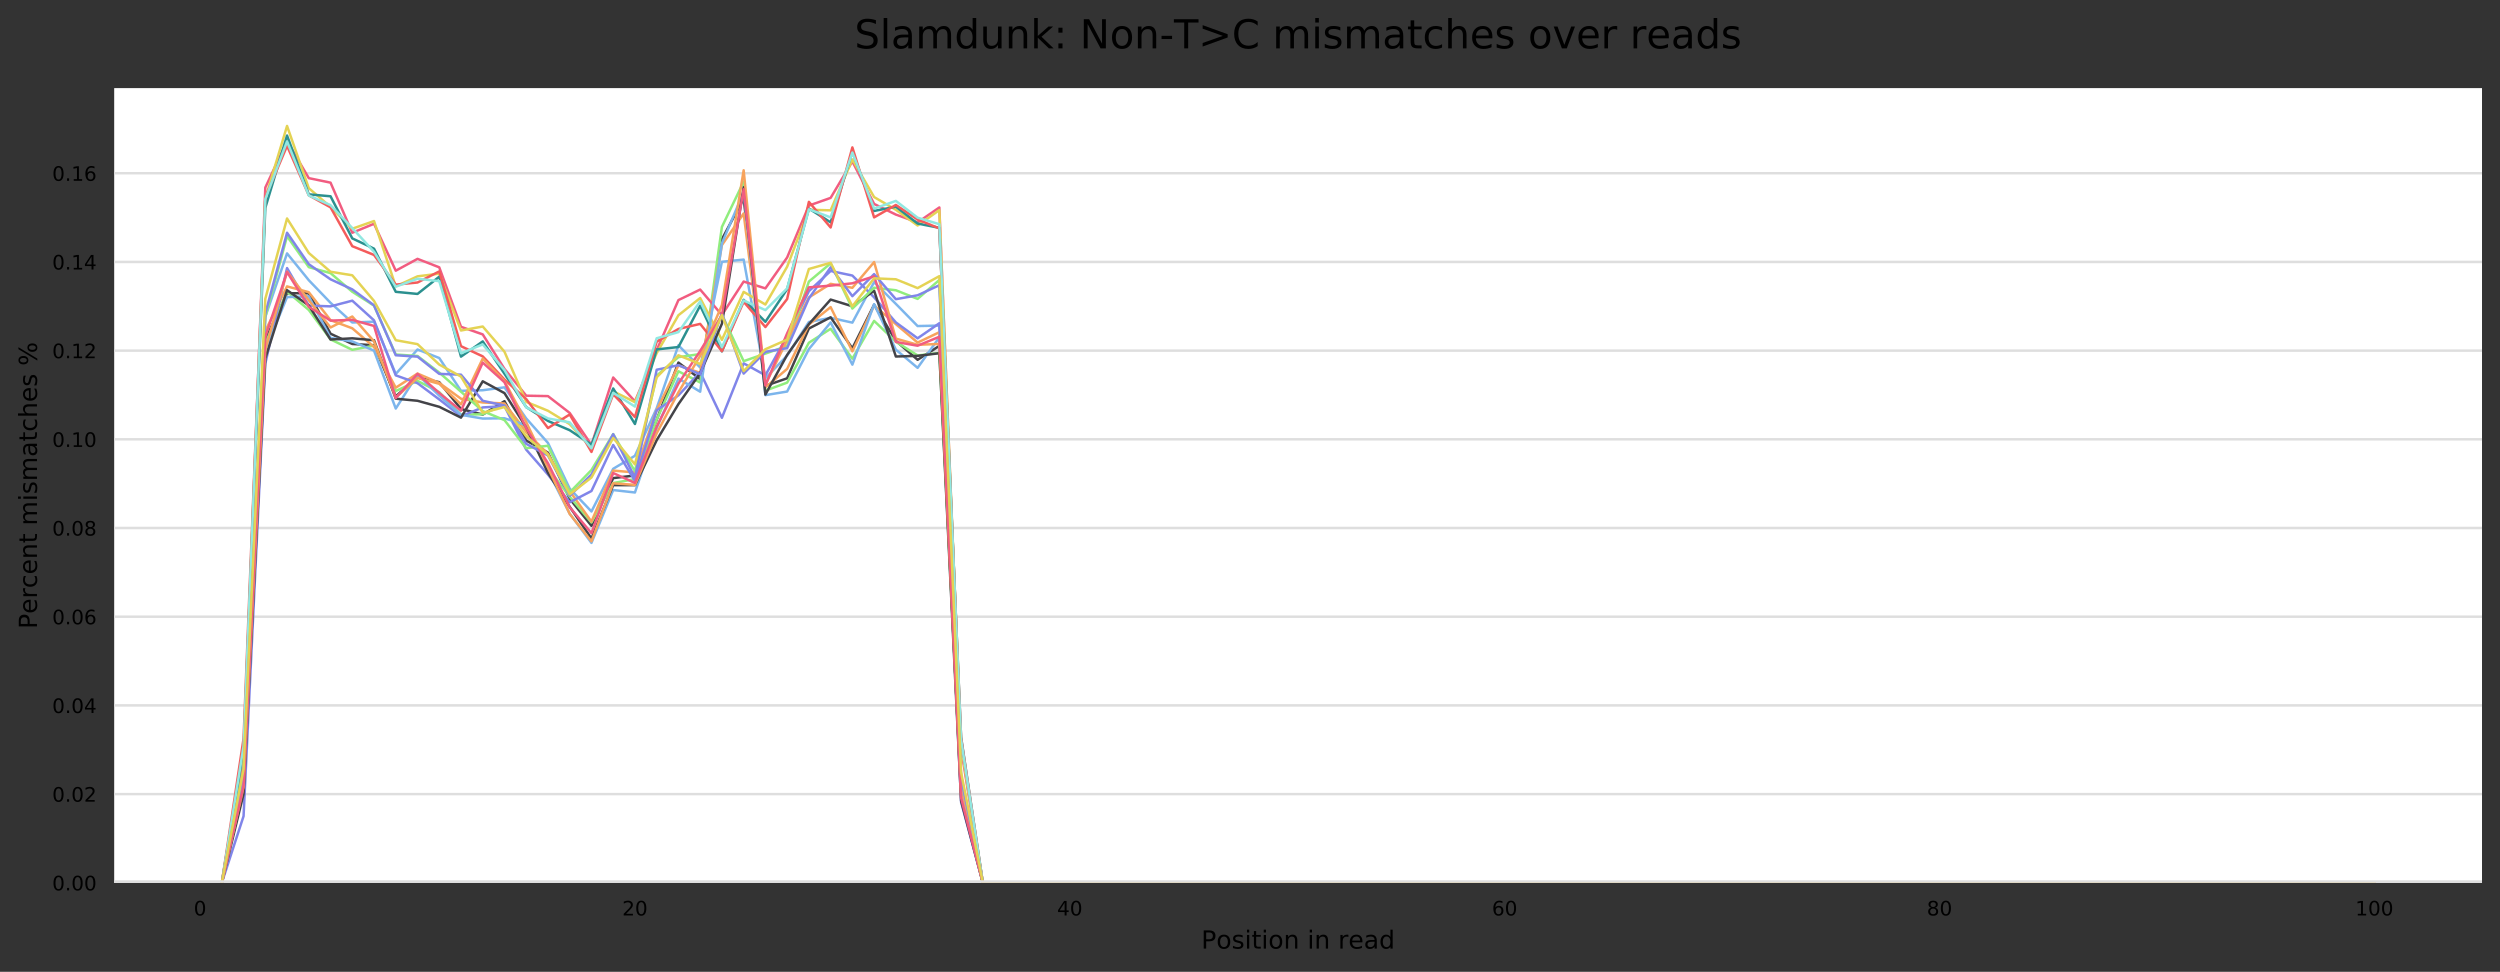 <?xml version="1.0" encoding="utf-8" standalone="no"?>
<!DOCTYPE svg PUBLIC "-//W3C//DTD SVG 1.1//EN"
  "http://www.w3.org/Graphics/SVG/1.1/DTD/svg11.dtd">
<!-- Created with matplotlib (https://matplotlib.org/) -->
<svg height="388.845pt" version="1.1" viewBox="0 0 1000.301 388.845" width="1000.301pt" xmlns="http://www.w3.org/2000/svg" xmlns:xlink="http://www.w3.org/1999/xlink">
 <rect x="0" y="0" width="1000.301" height="388.845" fill="#333333" stroke="none"/>
 <defs>
  <style type="text/css">
*{stroke-linecap:butt;stroke-linejoin:round;}
  </style>
 </defs>
 <g id="figure_1">
  <g id="axes_1">
   <g id="patch_1">
    <path d="M 45.691 353.224 
L 993.101 353.224 
L 993.101 35.256 
L 45.691 35.256 
z
" style="fill:#ffffff;"/>
   </g>
   <g id="matplotlib.axis_1">
    <g id="xtick_1">
     <g id="text_1">
      <!-- 0 -->
      <defs>
       <path d="M 31.781 66.406 
Q 24.172 66.406 20.328 58.906 
Q 16.5 51.422 16.5 36.375 
Q 16.5 21.391 20.328 13.891 
Q 24.172 6.391 31.781 6.391 
Q 39.453 6.391 43.281 13.891 
Q 47.125 21.391 47.125 36.375 
Q 47.125 51.422 43.281 58.906 
Q 39.453 66.406 31.781 66.406 
z
M 31.781 74.219 
Q 44.047 74.219 50.516 64.516 
Q 56.984 54.828 56.984 36.375 
Q 56.984 17.969 50.516 8.266 
Q 44.047 -1.422 31.781 -1.422 
Q 19.531 -1.422 13.062 8.266 
Q 6.594 17.969 6.594 36.375 
Q 6.594 54.828 13.062 64.516 
Q 19.531 74.219 31.781 74.219 
z
" id="DejaVuSans-48"/>
      </defs>
      <g transform="translate(77.51 366.303)scale(0.08 -0.08)">
       <use xlink:href="#DejaVuSans-48"/>
      </g>
     </g>
    </g>
    <g id="xtick_2">
     <g id="text_2">
      <!-- 20 -->
      <defs>
       <path d="M 19.188 8.297 
L 53.609 8.297 
L 53.609 0 
L 7.328 0 
L 7.328 8.297 
Q 12.938 14.109 22.625 23.891 
Q 32.328 33.688 34.812 36.531 
Q 39.547 41.844 41.422 45.531 
Q 43.312 49.219 43.312 52.781 
Q 43.312 58.594 39.234 62.25 
Q 35.156 65.922 28.609 65.922 
Q 23.969 65.922 18.812 64.312 
Q 13.672 62.703 7.812 59.422 
L 7.812 69.391 
Q 13.766 71.781 18.938 73 
Q 24.125 74.219 28.422 74.219 
Q 39.75 74.219 46.484 68.547 
Q 53.219 62.891 53.219 53.422 
Q 53.219 48.922 51.531 44.891 
Q 49.859 40.875 45.406 35.406 
Q 44.188 33.984 37.641 27.219 
Q 31.109 20.453 19.188 8.297 
z
" id="DejaVuSans-50"/>
      </defs>
      <g transform="translate(248.961 366.303)scale(0.08 -0.08)">
       <use xlink:href="#DejaVuSans-50"/>
       <use x="63.623" xlink:href="#DejaVuSans-48"/>
      </g>
     </g>
    </g>
    <g id="xtick_3">
     <g id="text_3">
      <!-- 40 -->
      <defs>
       <path d="M 37.797 64.312 
L 12.891 25.391 
L 37.797 25.391 
z
M 35.203 72.906 
L 47.609 72.906 
L 47.609 25.391 
L 58.016 25.391 
L 58.016 17.188 
L 47.609 17.188 
L 47.609 0 
L 37.797 0 
L 37.797 17.188 
L 4.891 17.188 
L 4.891 26.703 
z
" id="DejaVuSans-52"/>
      </defs>
      <g transform="translate(422.958 366.303)scale(0.08 -0.08)">
       <use xlink:href="#DejaVuSans-52"/>
       <use x="63.623" xlink:href="#DejaVuSans-48"/>
      </g>
     </g>
    </g>
    <g id="xtick_4">
     <g id="text_4">
      <!-- 60 -->
      <defs>
       <path d="M 33.016 40.375 
Q 26.375 40.375 22.484 35.828 
Q 18.609 31.297 18.609 23.391 
Q 18.609 15.531 22.484 10.953 
Q 26.375 6.391 33.016 6.391 
Q 39.656 6.391 43.531 10.953 
Q 47.406 15.531 47.406 23.391 
Q 47.406 31.297 43.531 35.828 
Q 39.656 40.375 33.016 40.375 
z
M 52.594 71.297 
L 52.594 62.312 
Q 48.875 64.062 45.094 64.984 
Q 41.312 65.922 37.594 65.922 
Q 27.828 65.922 22.672 59.328 
Q 17.531 52.734 16.797 39.406 
Q 19.672 43.656 24.016 45.922 
Q 28.375 48.188 33.594 48.188 
Q 44.578 48.188 50.953 41.516 
Q 57.328 34.859 57.328 23.391 
Q 57.328 12.156 50.688 5.359 
Q 44.047 -1.422 33.016 -1.422 
Q 20.359 -1.422 13.672 8.266 
Q 6.984 17.969 6.984 36.375 
Q 6.984 53.656 15.188 63.938 
Q 23.391 74.219 37.203 74.219 
Q 40.922 74.219 44.703 73.484 
Q 48.484 72.75 52.594 71.297 
z
" id="DejaVuSans-54"/>
      </defs>
      <g transform="translate(596.954 366.303)scale(0.08 -0.08)">
       <use xlink:href="#DejaVuSans-54"/>
       <use x="63.623" xlink:href="#DejaVuSans-48"/>
      </g>
     </g>
    </g>
    <g id="xtick_5">
     <g id="text_5">
      <!-- 80 -->
      <defs>
       <path d="M 31.781 34.625 
Q 24.75 34.625 20.719 30.859 
Q 16.703 27.094 16.703 20.516 
Q 16.703 13.922 20.719 10.156 
Q 24.75 6.391 31.781 6.391 
Q 38.812 6.391 42.859 10.172 
Q 46.922 13.969 46.922 20.516 
Q 46.922 27.094 42.891 30.859 
Q 38.875 34.625 31.781 34.625 
z
M 21.922 38.812 
Q 15.578 40.375 12.031 44.719 
Q 8.5 49.078 8.5 55.328 
Q 8.5 64.062 14.719 69.141 
Q 20.953 74.219 31.781 74.219 
Q 42.672 74.219 48.875 69.141 
Q 55.078 64.062 55.078 55.328 
Q 55.078 49.078 51.531 44.719 
Q 48 40.375 41.703 38.812 
Q 48.828 37.156 52.797 32.312 
Q 56.781 27.484 56.781 20.516 
Q 56.781 9.906 50.312 4.234 
Q 43.844 -1.422 31.781 -1.422 
Q 19.734 -1.422 13.25 4.234 
Q 6.781 9.906 6.781 20.516 
Q 6.781 27.484 10.781 32.312 
Q 14.797 37.156 21.922 38.812 
z
M 18.312 54.391 
Q 18.312 48.734 21.844 45.562 
Q 25.391 42.391 31.781 42.391 
Q 38.141 42.391 41.719 45.562 
Q 45.312 48.734 45.312 54.391 
Q 45.312 60.062 41.719 63.234 
Q 38.141 66.406 31.781 66.406 
Q 25.391 66.406 21.844 63.234 
Q 18.312 60.062 18.312 54.391 
z
" id="DejaVuSans-56"/>
      </defs>
      <g transform="translate(770.95 366.303)scale(0.08 -0.08)">
       <use xlink:href="#DejaVuSans-56"/>
       <use x="63.623" xlink:href="#DejaVuSans-48"/>
      </g>
     </g>
    </g>
    <g id="xtick_6">
     <g id="text_6">
      <!-- 100 -->
      <defs>
       <path d="M 12.406 8.297 
L 28.516 8.297 
L 28.516 63.922 
L 10.984 60.406 
L 10.984 69.391 
L 28.422 72.906 
L 38.281 72.906 
L 38.281 8.297 
L 54.391 8.297 
L 54.391 0 
L 12.406 0 
z
" id="DejaVuSans-49"/>
      </defs>
      <g transform="translate(942.402 366.303)scale(0.08 -0.08)">
       <use xlink:href="#DejaVuSans-49"/>
       <use x="63.623" xlink:href="#DejaVuSans-48"/>
       <use x="127.246" xlink:href="#DejaVuSans-48"/>
      </g>
     </g>
    </g>
    <g id="text_7">
     <!-- Position in read -->
     <defs>
      <path d="M 19.672 64.797 
L 19.672 37.406 
L 32.078 37.406 
Q 38.969 37.406 42.719 40.969 
Q 46.484 44.531 46.484 51.125 
Q 46.484 57.672 42.719 61.234 
Q 38.969 64.797 32.078 64.797 
z
M 9.812 72.906 
L 32.078 72.906 
Q 44.344 72.906 50.609 67.359 
Q 56.891 61.812 56.891 51.125 
Q 56.891 40.328 50.609 34.812 
Q 44.344 29.297 32.078 29.297 
L 19.672 29.297 
L 19.672 0 
L 9.812 0 
z
" id="DejaVuSans-80"/>
      <path d="M 30.609 48.391 
Q 23.391 48.391 19.188 42.75 
Q 14.984 37.109 14.984 27.297 
Q 14.984 17.484 19.156 11.844 
Q 23.344 6.203 30.609 6.203 
Q 37.797 6.203 41.984 11.859 
Q 46.188 17.531 46.188 27.297 
Q 46.188 37.016 41.984 42.703 
Q 37.797 48.391 30.609 48.391 
z
M 30.609 56 
Q 42.328 56 49.016 48.375 
Q 55.719 40.766 55.719 27.297 
Q 55.719 13.875 49.016 6.219 
Q 42.328 -1.422 30.609 -1.422 
Q 18.844 -1.422 12.172 6.219 
Q 5.516 13.875 5.516 27.297 
Q 5.516 40.766 12.172 48.375 
Q 18.844 56 30.609 56 
z
" id="DejaVuSans-111"/>
      <path d="M 44.281 53.078 
L 44.281 44.578 
Q 40.484 46.531 36.375 47.5 
Q 32.281 48.484 27.875 48.484 
Q 21.188 48.484 17.844 46.438 
Q 14.5 44.391 14.5 40.281 
Q 14.5 37.156 16.891 35.375 
Q 19.281 33.594 26.516 31.984 
L 29.594 31.297 
Q 39.156 29.25 43.188 25.516 
Q 47.219 21.781 47.219 15.094 
Q 47.219 7.469 41.188 3.016 
Q 35.156 -1.422 24.609 -1.422 
Q 20.219 -1.422 15.453 -0.562 
Q 10.688 0.297 5.422 2 
L 5.422 11.281 
Q 10.406 8.688 15.234 7.391 
Q 20.062 6.109 24.812 6.109 
Q 31.156 6.109 34.562 8.281 
Q 37.984 10.453 37.984 14.406 
Q 37.984 18.062 35.516 20.016 
Q 33.062 21.969 24.703 23.781 
L 21.578 24.516 
Q 13.234 26.266 9.516 29.906 
Q 5.812 33.547 5.812 39.891 
Q 5.812 47.609 11.281 51.797 
Q 16.75 56 26.812 56 
Q 31.781 56 36.172 55.266 
Q 40.578 54.547 44.281 53.078 
z
" id="DejaVuSans-115"/>
      <path d="M 9.422 54.688 
L 18.406 54.688 
L 18.406 0 
L 9.422 0 
z
M 9.422 75.984 
L 18.406 75.984 
L 18.406 64.594 
L 9.422 64.594 
z
" id="DejaVuSans-105"/>
      <path d="M 18.312 70.219 
L 18.312 54.688 
L 36.812 54.688 
L 36.812 47.703 
L 18.312 47.703 
L 18.312 18.016 
Q 18.312 11.328 20.141 9.422 
Q 21.969 7.516 27.594 7.516 
L 36.812 7.516 
L 36.812 0 
L 27.594 0 
Q 17.188 0 13.234 3.875 
Q 9.281 7.766 9.281 18.016 
L 9.281 47.703 
L 2.688 47.703 
L 2.688 54.688 
L 9.281 54.688 
L 9.281 70.219 
z
" id="DejaVuSans-116"/>
      <path d="M 54.891 33.016 
L 54.891 0 
L 45.906 0 
L 45.906 32.719 
Q 45.906 40.484 42.875 44.328 
Q 39.844 48.188 33.797 48.188 
Q 26.516 48.188 22.312 43.547 
Q 18.109 38.922 18.109 30.906 
L 18.109 0 
L 9.078 0 
L 9.078 54.688 
L 18.109 54.688 
L 18.109 46.188 
Q 21.344 51.125 25.703 53.562 
Q 30.078 56 35.797 56 
Q 45.219 56 50.047 50.172 
Q 54.891 44.344 54.891 33.016 
z
" id="DejaVuSans-110"/>
      <path id="DejaVuSans-32"/>
      <path d="M 41.109 46.297 
Q 39.594 47.172 37.812 47.578 
Q 36.031 48 33.891 48 
Q 26.266 48 22.188 43.047 
Q 18.109 38.094 18.109 28.812 
L 18.109 0 
L 9.078 0 
L 9.078 54.688 
L 18.109 54.688 
L 18.109 46.188 
Q 20.953 51.172 25.484 53.578 
Q 30.031 56 36.531 56 
Q 37.453 56 38.578 55.875 
Q 39.703 55.766 41.062 55.516 
z
" id="DejaVuSans-114"/>
      <path d="M 56.203 29.594 
L 56.203 25.203 
L 14.891 25.203 
Q 15.484 15.922 20.484 11.062 
Q 25.484 6.203 34.422 6.203 
Q 39.594 6.203 44.453 7.469 
Q 49.312 8.734 54.109 11.281 
L 54.109 2.781 
Q 49.266 0.734 44.188 -0.344 
Q 39.109 -1.422 33.891 -1.422 
Q 20.797 -1.422 13.156 6.188 
Q 5.516 13.812 5.516 26.812 
Q 5.516 40.234 12.766 48.109 
Q 20.016 56 32.328 56 
Q 43.359 56 49.781 48.891 
Q 56.203 41.797 56.203 29.594 
z
M 47.219 32.234 
Q 47.125 39.594 43.094 43.984 
Q 39.062 48.391 32.422 48.391 
Q 24.906 48.391 20.391 44.141 
Q 15.875 39.891 15.188 32.172 
z
" id="DejaVuSans-101"/>
      <path d="M 34.281 27.484 
Q 23.391 27.484 19.188 25 
Q 14.984 22.516 14.984 16.5 
Q 14.984 11.719 18.141 8.906 
Q 21.297 6.109 26.703 6.109 
Q 34.188 6.109 38.703 11.406 
Q 43.219 16.703 43.219 25.484 
L 43.219 27.484 
z
M 52.203 31.203 
L 52.203 0 
L 43.219 0 
L 43.219 8.297 
Q 40.141 3.328 35.547 0.953 
Q 30.953 -1.422 24.312 -1.422 
Q 15.922 -1.422 10.953 3.297 
Q 6 8.016 6 15.922 
Q 6 25.141 12.172 29.828 
Q 18.359 34.516 30.609 34.516 
L 43.219 34.516 
L 43.219 35.406 
Q 43.219 41.609 39.141 45 
Q 35.062 48.391 27.688 48.391 
Q 23 48.391 18.547 47.266 
Q 14.109 46.141 10.016 43.891 
L 10.016 52.203 
Q 14.938 54.109 19.578 55.047 
Q 24.219 56 28.609 56 
Q 40.484 56 46.344 49.844 
Q 52.203 43.703 52.203 31.203 
z
" id="DejaVuSans-97"/>
      <path d="M 45.406 46.391 
L 45.406 75.984 
L 54.391 75.984 
L 54.391 0 
L 45.406 0 
L 45.406 8.203 
Q 42.578 3.328 38.25 0.953 
Q 33.938 -1.422 27.875 -1.422 
Q 17.969 -1.422 11.734 6.484 
Q 5.516 14.406 5.516 27.297 
Q 5.516 40.188 11.734 48.094 
Q 17.969 56 27.875 56 
Q 33.938 56 38.25 53.625 
Q 42.578 51.266 45.406 46.391 
z
M 14.797 27.297 
Q 14.797 17.391 18.875 11.75 
Q 22.953 6.109 30.078 6.109 
Q 37.203 6.109 41.297 11.75 
Q 45.406 17.391 45.406 27.297 
Q 45.406 37.203 41.297 42.844 
Q 37.203 48.484 30.078 48.484 
Q 22.953 48.484 18.875 42.844 
Q 14.797 37.203 14.797 27.297 
z
" id="DejaVuSans-100"/>
     </defs>
     <g transform="translate(480.648 379.565)scale(0.1 -0.1)">
      <use xlink:href="#DejaVuSans-80"/>
      <use x="60.256" xlink:href="#DejaVuSans-111"/>
      <use x="121.438" xlink:href="#DejaVuSans-115"/>
      <use x="173.537" xlink:href="#DejaVuSans-105"/>
      <use x="201.32" xlink:href="#DejaVuSans-116"/>
      <use x="240.529" xlink:href="#DejaVuSans-105"/>
      <use x="268.312" xlink:href="#DejaVuSans-111"/>
      <use x="329.494" xlink:href="#DejaVuSans-110"/>
      <use x="392.873" xlink:href="#DejaVuSans-32"/>
      <use x="424.66" xlink:href="#DejaVuSans-105"/>
      <use x="452.443" xlink:href="#DejaVuSans-110"/>
      <use x="515.822" xlink:href="#DejaVuSans-32"/>
      <use x="547.609" xlink:href="#DejaVuSans-114"/>
      <use x="588.691" xlink:href="#DejaVuSans-101"/>
      <use x="650.215" xlink:href="#DejaVuSans-97"/>
      <use x="711.494" xlink:href="#DejaVuSans-100"/>
     </g>
    </g>
   </g>
   <g id="matplotlib.axis_2">
    <g id="ytick_1">
     <g id="line2d_1">
      <path clip-path="url(#p2fa8415123)" d="M 45.691 353.224 
L 993.101 353.224 
" style="fill:none;stroke:#dedede;stroke-linecap:square;"/>
     </g>
     <g id="text_8">
      <!-- 0.00 -->
      <defs>
       <path d="M 10.688 12.406 
L 21 12.406 
L 21 0 
L 10.688 0 
z
" id="DejaVuSans-46"/>
      </defs>
      <g transform="translate(20.878 356.263)scale(0.08 -0.08)">
       <use xlink:href="#DejaVuSans-48"/>
       <use x="63.623" xlink:href="#DejaVuSans-46"/>
       <use x="95.41" xlink:href="#DejaVuSans-48"/>
       <use x="159.033" xlink:href="#DejaVuSans-48"/>
      </g>
     </g>
    </g>
    <g id="ytick_2">
     <g id="line2d_2">
      <path clip-path="url(#p2fa8415123)" d="M 45.691 317.735 
L 993.101 317.735 
" style="fill:none;stroke:#dedede;stroke-linecap:square;"/>
     </g>
     <g id="text_9">
      <!-- 0.02 -->
      <g transform="translate(20.878 320.774)scale(0.08 -0.08)">
       <use xlink:href="#DejaVuSans-48"/>
       <use x="63.623" xlink:href="#DejaVuSans-46"/>
       <use x="95.41" xlink:href="#DejaVuSans-48"/>
       <use x="159.033" xlink:href="#DejaVuSans-50"/>
      </g>
     </g>
    </g>
    <g id="ytick_3">
     <g id="line2d_3">
      <path clip-path="url(#p2fa8415123)" d="M 45.691 282.245 
L 993.101 282.245 
" style="fill:none;stroke:#dedede;stroke-linecap:square;"/>
     </g>
     <g id="text_10">
      <!-- 0.04 -->
      <g transform="translate(20.878 285.285)scale(0.08 -0.08)">
       <use xlink:href="#DejaVuSans-48"/>
       <use x="63.623" xlink:href="#DejaVuSans-46"/>
       <use x="95.41" xlink:href="#DejaVuSans-48"/>
       <use x="159.033" xlink:href="#DejaVuSans-52"/>
      </g>
     </g>
    </g>
    <g id="ytick_4">
     <g id="line2d_4">
      <path clip-path="url(#p2fa8415123)" d="M 45.691 246.756 
L 993.101 246.756 
" style="fill:none;stroke:#dedede;stroke-linecap:square;"/>
     </g>
     <g id="text_11">
      <!-- 0.06 -->
      <g transform="translate(20.878 249.796)scale(0.08 -0.08)">
       <use xlink:href="#DejaVuSans-48"/>
       <use x="63.623" xlink:href="#DejaVuSans-46"/>
       <use x="95.41" xlink:href="#DejaVuSans-48"/>
       <use x="159.033" xlink:href="#DejaVuSans-54"/>
      </g>
     </g>
    </g>
    <g id="ytick_5">
     <g id="line2d_5">
      <path clip-path="url(#p2fa8415123)" d="M 45.691 211.267 
L 993.101 211.267 
" style="fill:none;stroke:#dedede;stroke-linecap:square;"/>
     </g>
     <g id="text_12">
      <!-- 0.08 -->
      <g transform="translate(20.878 214.306)scale(0.08 -0.08)">
       <use xlink:href="#DejaVuSans-48"/>
       <use x="63.623" xlink:href="#DejaVuSans-46"/>
       <use x="95.41" xlink:href="#DejaVuSans-48"/>
       <use x="159.033" xlink:href="#DejaVuSans-56"/>
      </g>
     </g>
    </g>
    <g id="ytick_6">
     <g id="line2d_6">
      <path clip-path="url(#p2fa8415123)" d="M 45.691 175.778 
L 993.101 175.778 
" style="fill:none;stroke:#dedede;stroke-linecap:square;"/>
     </g>
     <g id="text_13">
      <!-- 0.10 -->
      <g transform="translate(20.878 178.817)scale(0.08 -0.08)">
       <use xlink:href="#DejaVuSans-48"/>
       <use x="63.623" xlink:href="#DejaVuSans-46"/>
       <use x="95.41" xlink:href="#DejaVuSans-49"/>
       <use x="159.033" xlink:href="#DejaVuSans-48"/>
      </g>
     </g>
    </g>
    <g id="ytick_7">
     <g id="line2d_7">
      <path clip-path="url(#p2fa8415123)" d="M 45.691 140.289 
L 993.101 140.289 
" style="fill:none;stroke:#dedede;stroke-linecap:square;"/>
     </g>
     <g id="text_14">
      <!-- 0.12 -->
      <g transform="translate(20.878 143.328)scale(0.08 -0.08)">
       <use xlink:href="#DejaVuSans-48"/>
       <use x="63.623" xlink:href="#DejaVuSans-46"/>
       <use x="95.41" xlink:href="#DejaVuSans-49"/>
       <use x="159.033" xlink:href="#DejaVuSans-50"/>
      </g>
     </g>
    </g>
    <g id="ytick_8">
     <g id="line2d_8">
      <path clip-path="url(#p2fa8415123)" d="M 45.691 104.799 
L 993.101 104.799 
" style="fill:none;stroke:#dedede;stroke-linecap:square;"/>
     </g>
     <g id="text_15">
      <!-- 0.14 -->
      <g transform="translate(20.878 107.839)scale(0.08 -0.08)">
       <use xlink:href="#DejaVuSans-48"/>
       <use x="63.623" xlink:href="#DejaVuSans-46"/>
       <use x="95.41" xlink:href="#DejaVuSans-49"/>
       <use x="159.033" xlink:href="#DejaVuSans-52"/>
      </g>
     </g>
    </g>
    <g id="ytick_9">
     <g id="line2d_9">
      <path clip-path="url(#p2fa8415123)" d="M 45.691 69.31 
L 993.101 69.31 
" style="fill:none;stroke:#dedede;stroke-linecap:square;"/>
     </g>
     <g id="text_16">
      <!-- 0.16 -->
      <g transform="translate(20.878 72.35)scale(0.08 -0.08)">
       <use xlink:href="#DejaVuSans-48"/>
       <use x="63.623" xlink:href="#DejaVuSans-46"/>
       <use x="95.41" xlink:href="#DejaVuSans-49"/>
       <use x="159.033" xlink:href="#DejaVuSans-54"/>
      </g>
     </g>
    </g>
    <g id="text_17">
     <!-- Percent mismatches % -->
     <defs>
      <path d="M 48.781 52.594 
L 48.781 44.188 
Q 44.969 46.297 41.141 47.344 
Q 37.312 48.391 33.406 48.391 
Q 24.656 48.391 19.812 42.844 
Q 14.984 37.312 14.984 27.297 
Q 14.984 17.281 19.812 11.734 
Q 24.656 6.203 33.406 6.203 
Q 37.312 6.203 41.141 7.25 
Q 44.969 8.297 48.781 10.406 
L 48.781 2.094 
Q 45.016 0.344 40.984 -0.531 
Q 36.969 -1.422 32.422 -1.422 
Q 20.062 -1.422 12.781 6.344 
Q 5.516 14.109 5.516 27.297 
Q 5.516 40.672 12.859 48.328 
Q 20.219 56 33.016 56 
Q 37.156 56 41.109 55.141 
Q 45.062 54.297 48.781 52.594 
z
" id="DejaVuSans-99"/>
      <path d="M 52 44.188 
Q 55.375 50.25 60.062 53.125 
Q 64.75 56 71.094 56 
Q 79.641 56 84.281 50.016 
Q 88.922 44.047 88.922 33.016 
L 88.922 0 
L 79.891 0 
L 79.891 32.719 
Q 79.891 40.578 77.094 44.375 
Q 74.312 48.188 68.609 48.188 
Q 61.625 48.188 57.562 43.547 
Q 53.516 38.922 53.516 30.906 
L 53.516 0 
L 44.484 0 
L 44.484 32.719 
Q 44.484 40.625 41.703 44.406 
Q 38.922 48.188 33.109 48.188 
Q 26.219 48.188 22.156 43.531 
Q 18.109 38.875 18.109 30.906 
L 18.109 0 
L 9.078 0 
L 9.078 54.688 
L 18.109 54.688 
L 18.109 46.188 
Q 21.188 51.219 25.484 53.609 
Q 29.781 56 35.688 56 
Q 41.656 56 45.828 52.969 
Q 50 49.953 52 44.188 
z
" id="DejaVuSans-109"/>
      <path d="M 54.891 33.016 
L 54.891 0 
L 45.906 0 
L 45.906 32.719 
Q 45.906 40.484 42.875 44.328 
Q 39.844 48.188 33.797 48.188 
Q 26.516 48.188 22.312 43.547 
Q 18.109 38.922 18.109 30.906 
L 18.109 0 
L 9.078 0 
L 9.078 75.984 
L 18.109 75.984 
L 18.109 46.188 
Q 21.344 51.125 25.703 53.562 
Q 30.078 56 35.797 56 
Q 45.219 56 50.047 50.172 
Q 54.891 44.344 54.891 33.016 
z
" id="DejaVuSans-104"/>
      <path d="M 72.703 32.078 
Q 68.453 32.078 66.031 28.469 
Q 63.625 24.859 63.625 18.406 
Q 63.625 12.062 66.031 8.422 
Q 68.453 4.781 72.703 4.781 
Q 76.859 4.781 79.266 8.422 
Q 81.688 12.062 81.688 18.406 
Q 81.688 24.812 79.266 28.438 
Q 76.859 32.078 72.703 32.078 
z
M 72.703 38.281 
Q 80.422 38.281 84.953 32.906 
Q 89.5 27.547 89.5 18.406 
Q 89.5 9.281 84.938 3.922 
Q 80.375 -1.422 72.703 -1.422 
Q 64.891 -1.422 60.344 3.922 
Q 55.812 9.281 55.812 18.406 
Q 55.812 27.594 60.375 32.938 
Q 64.938 38.281 72.703 38.281 
z
M 22.312 68.016 
Q 18.109 68.016 15.688 64.375 
Q 13.281 60.75 13.281 54.391 
Q 13.281 47.953 15.672 44.328 
Q 18.062 40.719 22.312 40.719 
Q 26.562 40.719 28.969 44.328 
Q 31.391 47.953 31.391 54.391 
Q 31.391 60.688 28.953 64.344 
Q 26.516 68.016 22.312 68.016 
z
M 66.406 74.219 
L 74.219 74.219 
L 28.609 -1.422 
L 20.797 -1.422 
z
M 22.312 74.219 
Q 30.031 74.219 34.609 68.875 
Q 39.203 63.531 39.203 54.391 
Q 39.203 45.172 34.641 39.844 
Q 30.078 34.516 22.312 34.516 
Q 14.547 34.516 10.031 39.859 
Q 5.516 45.219 5.516 54.391 
Q 5.516 63.484 10.047 68.844 
Q 14.594 74.219 22.312 74.219 
z
" id="DejaVuSans-37"/>
     </defs>
     <g transform="translate(14.798 251.624)rotate(-90)scale(0.1 -0.1)">
      <use xlink:href="#DejaVuSans-80"/>
      <use x="60.256" xlink:href="#DejaVuSans-101"/>
      <use x="121.779" xlink:href="#DejaVuSans-114"/>
      <use x="162.861" xlink:href="#DejaVuSans-99"/>
      <use x="217.842" xlink:href="#DejaVuSans-101"/>
      <use x="279.365" xlink:href="#DejaVuSans-110"/>
      <use x="342.744" xlink:href="#DejaVuSans-116"/>
      <use x="381.953" xlink:href="#DejaVuSans-32"/>
      <use x="413.74" xlink:href="#DejaVuSans-109"/>
      <use x="511.152" xlink:href="#DejaVuSans-105"/>
      <use x="538.936" xlink:href="#DejaVuSans-115"/>
      <use x="591.035" xlink:href="#DejaVuSans-109"/>
      <use x="688.447" xlink:href="#DejaVuSans-97"/>
      <use x="749.727" xlink:href="#DejaVuSans-116"/>
      <use x="788.936" xlink:href="#DejaVuSans-99"/>
      <use x="843.916" xlink:href="#DejaVuSans-104"/>
      <use x="907.295" xlink:href="#DejaVuSans-101"/>
      <use x="968.818" xlink:href="#DejaVuSans-115"/>
      <use x="1020.918" xlink:href="#DejaVuSans-32"/>
      <use x="1052.705" xlink:href="#DejaVuSans-37"/>
     </g>
    </g>
   </g>
   <g id="line2d_10">
    <path clip-path="url(#p2fa8415123)" d="M 88.755 353.224 
L 97.455 310.185 
L 106.154 126.758 
L 114.854 101.395 
L 123.554 112.119 
L 132.254 121.163 
L 140.954 129.036 
L 149.653 128.716 
L 158.353 149.643 
L 167.053 139.839 
L 175.753 143.249 
L 184.453 156.37 
L 193.153 156.144 
L 201.852 154.984 
L 210.552 167.438 
L 219.252 177.227 
L 227.952 195.509 
L 236.652 204.651 
L 245.351 187.574 
L 254.051 182.363 
L 262.751 163.342 
L 271.451 138.159 
L 280.151 147.037 
L 288.85 104.749 
L 297.55 103.868 
L 306.25 151.321 
L 314.95 142.283 
L 323.65 128.824 
L 332.35 127.165 
L 341.049 129.092 
L 349.749 112.886 
L 358.449 121.587 
L 367.149 130.461 
L 375.849 130.273 
L 384.548 314.709 
L 393.248 353.224 
L 401.948 353.224 
L 410.648 353.224 
L 419.348 353.224 
L 428.048 353.224 
L 436.747 353.224 
L 445.447 353.224 
L 454.147 353.224 
L 462.847 353.224 
L 471.547 353.224 
L 480.246 353.224 
L 488.946 353.224 
L 497.646 353.224 
L 506.346 353.224 
L 515.046 353.224 
L 523.746 353.224 
L 532.445 353.224 
L 541.145 353.224 
L 549.845 353.224 
L 558.545 353.224 
L 567.245 353.224 
L 575.944 353.224 
L 584.644 353.224 
L 593.344 353.224 
L 602.044 353.224 
L 610.744 353.224 
L 619.444 353.224 
L 628.143 353.224 
L 636.843 353.224 
L 645.543 353.224 
L 654.243 353.224 
L 662.943 353.224 
L 671.642 353.224 
L 680.342 353.224 
L 689.042 353.224 
L 697.742 353.224 
L 706.442 353.224 
L 715.141 353.224 
L 723.841 353.224 
L 732.541 353.224 
L 741.241 353.224 
L 749.941 353.224 
L 758.641 353.224 
L 767.34 353.224 
L 776.04 353.224 
L 784.74 353.224 
L 793.44 353.224 
L 802.14 353.224 
L 810.839 353.224 
L 819.539 353.224 
L 828.239 353.224 
L 836.939 353.224 
L 845.639 353.224 
L 854.339 353.224 
L 863.038 353.224 
L 871.738 353.224 
L 880.438 353.224 
L 889.138 353.224 
L 897.838 353.224 
L 906.537 353.224 
L 915.237 353.224 
L 923.937 353.224 
L 932.637 353.224 
L 941.337 353.224 
L 950.037 353.224 
" style="fill:none;stroke:#7cb5ec;stroke-linecap:square;"/>
   </g>
   <g id="line2d_11">
    <path clip-path="url(#p2fa8415123)" d="M 88.755 353.224 
L 97.455 313.902 
L 106.154 135.898 
L 114.854 117.322 
L 123.554 117.348 
L 132.254 133.518 
L 140.954 137.633 
L 149.653 138.133 
L 158.353 158.562 
L 167.053 151.069 
L 175.753 152.909 
L 184.453 163.65 
L 193.153 165.885 
L 201.852 160.521 
L 210.552 176.269 
L 219.252 181.118 
L 227.952 199.582 
L 236.652 210.393 
L 245.351 191.304 
L 254.051 190.238 
L 262.751 167.967 
L 271.451 145.073 
L 280.151 151.676 
L 288.85 95.73 
L 297.55 79.423 
L 306.25 154.364 
L 314.95 151.368 
L 323.65 131.451 
L 332.35 126.956 
L 341.049 139.358 
L 349.749 121.927 
L 358.449 136.355 
L 367.149 143.96 
L 375.849 138.387 
L 384.548 317.885 
L 393.248 353.224 
L 401.948 353.224 
L 410.648 353.224 
L 419.348 353.224 
L 428.048 353.224 
L 436.747 353.224 
L 445.447 353.224 
L 454.147 353.224 
L 462.847 353.224 
L 471.547 353.224 
L 480.246 353.224 
L 488.946 353.224 
L 497.646 353.224 
L 506.346 353.224 
L 515.046 353.224 
L 523.746 353.224 
L 532.445 353.224 
L 541.145 353.224 
L 549.845 353.224 
L 558.545 353.224 
L 567.245 353.224 
L 575.944 353.224 
L 584.644 353.224 
L 593.344 353.224 
L 602.044 353.224 
L 610.744 353.224 
L 619.444 353.224 
L 628.143 353.224 
L 636.843 353.224 
L 645.543 353.224 
L 654.243 353.224 
L 662.943 353.224 
L 671.642 353.224 
L 680.342 353.224 
L 689.042 353.224 
L 697.742 353.224 
L 706.442 353.224 
L 715.141 353.224 
L 723.841 353.224 
L 732.541 353.224 
L 741.241 353.224 
L 749.941 353.224 
L 758.641 353.224 
L 767.34 353.224 
L 776.04 353.224 
L 784.74 353.224 
L 793.44 353.224 
L 802.14 353.224 
L 810.839 353.224 
L 819.539 353.224 
L 828.239 353.224 
L 836.939 353.224 
L 845.639 353.224 
L 854.339 353.224 
L 863.038 353.224 
L 871.738 353.224 
L 880.438 353.224 
L 889.138 353.224 
L 897.838 353.224 
L 906.537 353.224 
L 915.237 353.224 
L 923.937 353.224 
L 932.637 353.224 
L 941.337 353.224 
L 950.037 353.224 
" style="fill:none;stroke:#434348;stroke-linecap:square;"/>
   </g>
   <g id="line2d_12">
    <path clip-path="url(#p2fa8415123)" d="M 88.755 353.224 
L 97.455 314.829 
L 106.154 137.617 
L 114.854 116.669 
L 123.554 124.024 
L 132.254 135.801 
L 140.954 139.965 
L 149.653 138.305 
L 158.353 156.465 
L 167.053 152.392 
L 175.753 156.906 
L 184.453 165.946 
L 193.153 165.752 
L 201.852 161.886 
L 210.552 172.482 
L 219.252 187.319 
L 227.952 198.726 
L 236.652 209.043 
L 245.351 193.282 
L 254.051 191.687 
L 262.751 167.857 
L 271.451 148.551 
L 280.151 153.042 
L 288.85 90.795 
L 297.55 72.704 
L 306.25 156.291 
L 314.95 153.086 
L 323.65 137.135 
L 332.35 131.554 
L 341.049 143.518 
L 349.749 128.4 
L 358.449 136.73 
L 367.149 142.22 
L 375.849 141.223 
L 384.548 317.074 
L 393.248 353.224 
L 401.948 353.224 
L 410.648 353.224 
L 419.348 353.224 
L 428.048 353.224 
L 436.747 353.224 
L 445.447 353.224 
L 454.147 353.224 
L 462.847 353.224 
L 471.547 353.224 
L 480.246 353.224 
L 488.946 353.224 
L 497.646 353.224 
L 506.346 353.224 
L 515.046 353.224 
L 523.746 353.224 
L 532.445 353.224 
L 541.145 353.224 
L 549.845 353.224 
L 558.545 353.224 
L 567.245 353.224 
L 575.944 353.224 
L 584.644 353.224 
L 593.344 353.224 
L 602.044 353.224 
L 610.744 353.224 
L 619.444 353.224 
L 628.143 353.224 
L 636.843 353.224 
L 645.543 353.224 
L 654.243 353.224 
L 662.943 353.224 
L 671.642 353.224 
L 680.342 353.224 
L 689.042 353.224 
L 697.742 353.224 
L 706.442 353.224 
L 715.141 353.224 
L 723.841 353.224 
L 732.541 353.224 
L 741.241 353.224 
L 749.941 353.224 
L 758.641 353.224 
L 767.34 353.224 
L 776.04 353.224 
L 784.74 353.224 
L 793.44 353.224 
L 802.14 353.224 
L 810.839 353.224 
L 819.539 353.224 
L 828.239 353.224 
L 836.939 353.224 
L 845.639 353.224 
L 854.339 353.224 
L 863.038 353.224 
L 871.738 353.224 
L 880.438 353.224 
L 889.138 353.224 
L 897.838 353.224 
L 906.537 353.224 
L 915.237 353.224 
L 923.937 353.224 
L 932.637 353.224 
L 941.337 353.224 
L 950.037 353.224 
" style="fill:none;stroke:#90ed7d;stroke-linecap:square;"/>
   </g>
   <g id="line2d_13">
    <path clip-path="url(#p2fa8415123)" d="M 88.755 353.224 
L 97.455 313.283 
L 106.154 132.433 
L 114.854 114.598 
L 123.554 116.922 
L 132.254 128.125 
L 140.954 131.35 
L 149.653 138.831 
L 158.353 155.126 
L 167.053 149.46 
L 175.753 153.22 
L 184.453 159.539 
L 193.153 161.041 
L 201.852 161.432 
L 210.552 172.869 
L 219.252 181.667 
L 227.952 196.491 
L 236.652 208.717 
L 245.351 188.295 
L 254.051 189.025 
L 262.751 164.136 
L 271.451 146.191 
L 280.151 149.197 
L 288.85 98.075 
L 297.55 85.407 
L 306.25 155 
L 314.95 147.603 
L 323.65 129.859 
L 332.35 122.88 
L 341.049 140.572 
L 349.749 122.25 
L 358.449 129.692 
L 367.149 137.07 
L 375.849 132.929 
L 384.548 316.128 
L 393.248 353.224 
L 401.948 353.224 
L 410.648 353.224 
L 419.348 353.224 
L 428.048 353.224 
L 436.747 353.224 
L 445.447 353.224 
L 454.147 353.224 
L 462.847 353.224 
L 471.547 353.224 
L 480.246 353.224 
L 488.946 353.224 
L 497.646 353.224 
L 506.346 353.224 
L 515.046 353.224 
L 523.746 353.224 
L 532.445 353.224 
L 541.145 353.224 
L 549.845 353.224 
L 558.545 353.224 
L 567.245 353.224 
L 575.944 353.224 
L 584.644 353.224 
L 593.344 353.224 
L 602.044 353.224 
L 610.744 353.224 
L 619.444 353.224 
L 628.143 353.224 
L 636.843 353.224 
L 645.543 353.224 
L 654.243 353.224 
L 662.943 353.224 
L 671.642 353.224 
L 680.342 353.224 
L 689.042 353.224 
L 697.742 353.224 
L 706.442 353.224 
L 715.141 353.224 
L 723.841 353.224 
L 732.541 353.224 
L 741.241 353.224 
L 749.941 353.224 
L 758.641 353.224 
L 767.34 353.224 
L 776.04 353.224 
L 784.74 353.224 
L 793.44 353.224 
L 802.14 353.224 
L 810.839 353.224 
L 819.539 353.224 
L 828.239 353.224 
L 836.939 353.224 
L 845.639 353.224 
L 854.339 353.224 
L 863.038 353.224 
L 871.738 353.224 
L 880.438 353.224 
L 889.138 353.224 
L 897.838 353.224 
L 906.537 353.224 
L 915.237 353.224 
L 923.937 353.224 
L 932.637 353.224 
L 941.337 353.224 
L 950.037 353.224 
" style="fill:none;stroke:#f7a35c;stroke-linecap:square;"/>
   </g>
   <g id="line2d_14">
    <path clip-path="url(#p2fa8415123)" d="M 88.755 353.224 
L 97.455 326.558 
L 106.154 145.499 
L 114.854 107.265 
L 123.554 122.281 
L 132.254 122.58 
L 140.954 120.305 
L 149.653 128.181 
L 158.353 150.186 
L 167.053 153.32 
L 175.753 159.82 
L 184.453 166.551 
L 193.153 163.022 
L 201.852 162.49 
L 210.552 179.916 
L 219.252 189.888 
L 227.952 200.958 
L 236.652 196.465 
L 245.351 178.04 
L 254.051 192.43 
L 262.751 164.179 
L 271.451 158.183 
L 280.151 148.894 
L 288.85 167.162 
L 297.55 145.382 
L 306.25 150.164 
L 314.95 134.386 
L 323.65 116.498 
L 332.35 108.415 
L 341.049 110.256 
L 349.749 118.975 
L 358.449 129.003 
L 367.149 135.362 
L 375.849 129.333 
L 384.548 320.898 
L 393.248 353.224 
L 401.948 353.224 
L 410.648 353.224 
L 419.348 353.224 
L 428.048 353.224 
L 436.747 353.224 
L 445.447 353.224 
L 454.147 353.224 
L 462.847 353.224 
L 471.547 353.224 
L 480.246 353.224 
L 488.946 353.224 
L 497.646 353.224 
L 506.346 353.224 
L 515.046 353.224 
L 523.746 353.224 
L 532.445 353.224 
L 541.145 353.224 
L 549.845 353.224 
L 558.545 353.224 
L 567.245 353.224 
L 575.944 353.224 
L 584.644 353.224 
L 593.344 353.224 
L 602.044 353.224 
L 610.744 353.224 
L 619.444 353.224 
L 628.143 353.224 
L 636.843 353.224 
L 645.543 353.224 
L 654.243 353.224 
L 662.943 353.224 
L 671.642 353.224 
L 680.342 353.224 
L 689.042 353.224 
L 697.742 353.224 
L 706.442 353.224 
L 715.141 353.224 
L 723.841 353.224 
L 732.541 353.224 
L 741.241 353.224 
L 749.941 353.224 
L 758.641 353.224 
L 767.34 353.224 
L 776.04 353.224 
L 784.74 353.224 
L 793.44 353.224 
L 802.14 353.224 
L 810.839 353.224 
L 819.539 353.224 
L 828.239 353.224 
L 836.939 353.224 
L 845.639 353.224 
L 854.339 353.224 
L 863.038 353.224 
L 871.738 353.224 
L 880.438 353.224 
L 889.138 353.224 
L 897.838 353.224 
L 906.537 353.224 
L 915.237 353.224 
L 923.937 353.224 
L 932.637 353.224 
L 941.337 353.224 
L 950.037 353.224 
" style="fill:none;stroke:#8085e9;stroke-linecap:square;"/>
   </g>
   <g id="line2d_15">
    <path clip-path="url(#p2fa8415123)" d="M 88.755 353.224 
L 97.455 303.308 
L 106.154 75.059 
L 114.854 56.444 
L 123.554 71.278 
L 132.254 73.082 
L 140.954 93.126 
L 149.653 89.533 
L 158.353 108.307 
L 167.053 103.574 
L 175.753 106.965 
L 184.453 130.761 
L 193.153 133.806 
L 201.852 147.601 
L 210.552 158.322 
L 219.252 158.493 
L 227.952 165.237 
L 236.652 178.013 
L 245.351 151.052 
L 254.051 160.587 
L 262.751 140.122 
L 271.451 120.067 
L 280.151 115.857 
L 288.85 126.043 
L 297.55 112.656 
L 306.25 115.39 
L 314.95 103.028 
L 323.65 82.259 
L 332.35 79.176 
L 341.049 64.577 
L 349.749 81.599 
L 358.449 85.861 
L 367.149 88.998 
L 375.849 83.014 
L 384.548 299.569 
L 393.248 353.224 
L 401.948 353.224 
L 410.648 353.224 
L 419.348 353.224 
L 428.048 353.224 
L 436.747 353.224 
L 445.447 353.224 
L 454.147 353.224 
L 462.847 353.224 
L 471.547 353.224 
L 480.246 353.224 
L 488.946 353.224 
L 497.646 353.224 
L 506.346 353.224 
L 515.046 353.224 
L 523.746 353.224 
L 532.445 353.224 
L 541.145 353.224 
L 549.845 353.224 
L 558.545 353.224 
L 567.245 353.224 
L 575.944 353.224 
L 584.644 353.224 
L 593.344 353.224 
L 602.044 353.224 
L 610.744 353.224 
L 619.444 353.224 
L 628.143 353.224 
L 636.843 353.224 
L 645.543 353.224 
L 654.243 353.224 
L 662.943 353.224 
L 671.642 353.224 
L 680.342 353.224 
L 689.042 353.224 
L 697.742 353.224 
L 706.442 353.224 
L 715.141 353.224 
L 723.841 353.224 
L 732.541 353.224 
L 741.241 353.224 
L 749.941 353.224 
L 758.641 353.224 
L 767.34 353.224 
L 776.04 353.224 
L 784.74 353.224 
L 793.44 353.224 
L 802.14 353.224 
L 810.839 353.224 
L 819.539 353.224 
L 828.239 353.224 
L 836.939 353.224 
L 845.639 353.224 
L 854.339 353.224 
L 863.038 353.224 
L 871.738 353.224 
L 880.438 353.224 
L 889.138 353.224 
L 897.838 353.224 
L 906.537 353.224 
L 915.237 353.224 
L 923.937 353.224 
L 932.637 353.224 
L 941.337 353.224 
L 950.037 353.224 
" style="fill:none;stroke:#f15c80;stroke-linecap:square;"/>
   </g>
   <g id="line2d_16">
    <path clip-path="url(#p2fa8415123)" d="M 88.755 353.224 
L 97.455 300.491 
L 106.154 79.393 
L 114.854 50.397 
L 123.554 75.293 
L 132.254 82.801 
L 140.954 91.523 
L 149.653 88.441 
L 158.353 114.582 
L 167.053 110.567 
L 175.753 109.492 
L 184.453 132.24 
L 193.153 130.642 
L 201.852 140.736 
L 210.552 160.795 
L 219.252 164.355 
L 227.952 169.717 
L 236.652 179.304 
L 245.351 156.565 
L 254.051 160.914 
L 262.751 141.328 
L 271.451 126.135 
L 280.151 119.252 
L 288.85 135.992 
L 297.55 116.796 
L 306.25 121.836 
L 314.95 106.713 
L 323.65 83.932 
L 332.35 84.162 
L 341.049 63.795 
L 349.749 78.851 
L 358.449 83.932 
L 367.149 90.223 
L 375.849 84.074 
L 384.548 297.954 
L 393.248 353.224 
L 401.948 353.224 
L 410.648 353.224 
L 419.348 353.224 
L 428.048 353.224 
L 436.747 353.224 
L 445.447 353.224 
L 454.147 353.224 
L 462.847 353.224 
L 471.547 353.224 
L 480.246 353.224 
L 488.946 353.224 
L 497.646 353.224 
L 506.346 353.224 
L 515.046 353.224 
L 523.746 353.224 
L 532.445 353.224 
L 541.145 353.224 
L 549.845 353.224 
L 558.545 353.224 
L 567.245 353.224 
L 575.944 353.224 
L 584.644 353.224 
L 593.344 353.224 
L 602.044 353.224 
L 610.744 353.224 
L 619.444 353.224 
L 628.143 353.224 
L 636.843 353.224 
L 645.543 353.224 
L 654.243 353.224 
L 662.943 353.224 
L 671.642 353.224 
L 680.342 353.224 
L 689.042 353.224 
L 697.742 353.224 
L 706.442 353.224 
L 715.141 353.224 
L 723.841 353.224 
L 732.541 353.224 
L 741.241 353.224 
L 749.941 353.224 
L 758.641 353.224 
L 767.34 353.224 
L 776.04 353.224 
L 784.74 353.224 
L 793.44 353.224 
L 802.14 353.224 
L 810.839 353.224 
L 819.539 353.224 
L 828.239 353.224 
L 836.939 353.224 
L 845.639 353.224 
L 854.339 353.224 
L 863.038 353.224 
L 871.738 353.224 
L 880.438 353.224 
L 889.138 353.224 
L 897.838 353.224 
L 906.537 353.224 
L 915.237 353.224 
L 923.937 353.224 
L 932.637 353.224 
L 941.337 353.224 
L 950.037 353.224 
" style="fill:none;stroke:#e4d354;stroke-linecap:square;"/>
   </g>
   <g id="line2d_17">
    <path clip-path="url(#p2fa8415123)" d="M 88.755 353.224 
L 97.455 300.071 
L 106.154 83.151 
L 114.854 54.233 
L 123.554 77.761 
L 132.254 78.537 
L 140.954 95.386 
L 149.653 99.501 
L 158.353 116.766 
L 167.053 117.611 
L 175.753 110.711 
L 184.453 142.691 
L 193.153 136.608 
L 201.852 149.549 
L 210.552 162.892 
L 219.252 168.43 
L 227.952 172.134 
L 236.652 177.955 
L 245.351 155.444 
L 254.051 169.645 
L 262.751 139.814 
L 271.451 138.855 
L 280.151 122.305 
L 288.85 140.584 
L 297.55 119.978 
L 306.25 128.759 
L 314.95 115.67 
L 323.65 83.455 
L 332.35 88.978 
L 341.049 60.661 
L 349.749 84.403 
L 358.449 82.705 
L 367.149 89.451 
L 375.849 91.157 
L 384.548 294.925 
L 393.248 353.224 
L 401.948 353.224 
L 410.648 353.224 
L 419.348 353.224 
L 428.048 353.224 
L 436.747 353.224 
L 445.447 353.224 
L 454.147 353.224 
L 462.847 353.224 
L 471.547 353.224 
L 480.246 353.224 
L 488.946 353.224 
L 497.646 353.224 
L 506.346 353.224 
L 515.046 353.224 
L 523.746 353.224 
L 532.445 353.224 
L 541.145 353.224 
L 549.845 353.224 
L 558.545 353.224 
L 567.245 353.224 
L 575.944 353.224 
L 584.644 353.224 
L 593.344 353.224 
L 602.044 353.224 
L 610.744 353.224 
L 619.444 353.224 
L 628.143 353.224 
L 636.843 353.224 
L 645.543 353.224 
L 654.243 353.224 
L 662.943 353.224 
L 671.642 353.224 
L 680.342 353.224 
L 689.042 353.224 
L 697.742 353.224 
L 706.442 353.224 
L 715.141 353.224 
L 723.841 353.224 
L 732.541 353.224 
L 741.241 353.224 
L 749.941 353.224 
L 758.641 353.224 
L 767.34 353.224 
L 776.04 353.224 
L 784.74 353.224 
L 793.44 353.224 
L 802.14 353.224 
L 810.839 353.224 
L 819.539 353.224 
L 828.239 353.224 
L 836.939 353.224 
L 845.639 353.224 
L 854.339 353.224 
L 863.038 353.224 
L 871.738 353.224 
L 880.438 353.224 
L 889.138 353.224 
L 897.838 353.224 
L 906.537 353.224 
L 915.237 353.224 
L 923.937 353.224 
L 932.637 353.224 
L 941.337 353.224 
L 950.037 353.224 
" style="fill:none;stroke:#2b908f;stroke-linecap:square;"/>
   </g>
   <g id="line2d_18">
    <path clip-path="url(#p2fa8415123)" d="M 88.755 353.224 
L 97.455 295.487 
L 106.154 78.908 
L 114.854 58.368 
L 123.554 78.154 
L 132.254 82.963 
L 140.954 98.506 
L 149.653 102.011 
L 158.353 113.889 
L 167.053 113.034 
L 175.753 108.602 
L 184.453 138.513 
L 193.153 142.598 
L 201.852 151.882 
L 210.552 159.674 
L 219.252 171.273 
L 227.952 165.845 
L 236.652 180.826 
L 245.351 157.732 
L 254.051 166.869 
L 262.751 136.701 
L 271.451 131.628 
L 280.151 129.595 
L 288.85 140.504 
L 297.55 120.739 
L 306.25 130.855 
L 314.95 119.645 
L 323.65 80.774 
L 332.35 91.01 
L 341.049 58.985 
L 349.749 86.976 
L 358.449 82.001 
L 367.149 87.857 
L 375.849 91.382 
L 384.548 295.173 
L 393.248 353.224 
L 401.948 353.224 
L 410.648 353.224 
L 419.348 353.224 
L 428.048 353.224 
L 436.747 353.224 
L 445.447 353.224 
L 454.147 353.224 
L 462.847 353.224 
L 471.547 353.224 
L 480.246 353.224 
L 488.946 353.224 
L 497.646 353.224 
L 506.346 353.224 
L 515.046 353.224 
L 523.746 353.224 
L 532.445 353.224 
L 541.145 353.224 
L 549.845 353.224 
L 558.545 353.224 
L 567.245 353.224 
L 575.944 353.224 
L 584.644 353.224 
L 593.344 353.224 
L 602.044 353.224 
L 610.744 353.224 
L 619.444 353.224 
L 628.143 353.224 
L 636.843 353.224 
L 645.543 353.224 
L 654.243 353.224 
L 662.943 353.224 
L 671.642 353.224 
L 680.342 353.224 
L 689.042 353.224 
L 697.742 353.224 
L 706.442 353.224 
L 715.141 353.224 
L 723.841 353.224 
L 732.541 353.224 
L 741.241 353.224 
L 749.941 353.224 
L 758.641 353.224 
L 767.34 353.224 
L 776.04 353.224 
L 784.74 353.224 
L 793.44 353.224 
L 802.14 353.224 
L 810.839 353.224 
L 819.539 353.224 
L 828.239 353.224 
L 836.939 353.224 
L 845.639 353.224 
L 854.339 353.224 
L 863.038 353.224 
L 871.738 353.224 
L 880.438 353.224 
L 889.138 353.224 
L 897.838 353.224 
L 906.537 353.224 
L 915.237 353.224 
L 923.937 353.224 
L 932.637 353.224 
L 941.337 353.224 
L 950.037 353.224 
" style="fill:none;stroke:#f45b5b;stroke-linecap:square;"/>
   </g>
   <g id="line2d_19">
    <path clip-path="url(#p2fa8415123)" d="M 88.755 353.224 
L 97.455 298.582 
L 106.154 79.628 
L 114.854 56.583 
L 123.554 78.225 
L 132.254 82.078 
L 140.954 91.259 
L 149.653 100.74 
L 158.353 114.705 
L 167.053 111.54 
L 175.753 112.499 
L 184.453 141.331 
L 193.153 137.808 
L 201.852 148.062 
L 210.552 162.971 
L 219.252 167.423 
L 227.952 169.002 
L 236.652 179.388 
L 245.351 157.167 
L 254.051 162.677 
L 262.751 135.339 
L 271.451 132.885 
L 280.151 120.566 
L 288.85 138.934 
L 297.55 120.233 
L 306.25 124.08 
L 314.95 115.388 
L 323.65 83.746 
L 332.35 86.976 
L 341.049 61.029 
L 349.749 83.479 
L 358.449 80.386 
L 367.149 87.104 
L 375.849 89.71 
L 384.548 295.923 
L 393.248 353.224 
L 401.948 353.224 
L 410.648 353.224 
L 419.348 353.224 
L 428.048 353.224 
L 436.747 353.224 
L 445.447 353.224 
L 454.147 353.224 
L 462.847 353.224 
L 471.547 353.224 
L 480.246 353.224 
L 488.946 353.224 
L 497.646 353.224 
L 506.346 353.224 
L 515.046 353.224 
L 523.746 353.224 
L 532.445 353.224 
L 541.145 353.224 
L 549.845 353.224 
L 558.545 353.224 
L 567.245 353.224 
L 575.944 353.224 
L 584.644 353.224 
L 593.344 353.224 
L 602.044 353.224 
L 610.744 353.224 
L 619.444 353.224 
L 628.143 353.224 
L 636.843 353.224 
L 645.543 353.224 
L 654.243 353.224 
L 662.943 353.224 
L 671.642 353.224 
L 680.342 353.224 
L 689.042 353.224 
L 697.742 353.224 
L 706.442 353.224 
L 715.141 353.224 
L 723.841 353.224 
L 732.541 353.224 
L 741.241 353.224 
L 749.941 353.224 
L 758.641 353.224 
L 767.34 353.224 
L 776.04 353.224 
L 784.74 353.224 
L 793.44 353.224 
L 802.14 353.224 
L 810.839 353.224 
L 819.539 353.224 
L 828.239 353.224 
L 836.939 353.224 
L 845.639 353.224 
L 854.339 353.224 
L 863.038 353.224 
L 871.738 353.224 
L 880.438 353.224 
L 889.138 353.224 
L 897.838 353.224 
L 906.537 353.224 
L 915.237 353.224 
L 923.937 353.224 
L 932.637 353.224 
L 941.337 353.224 
L 950.037 353.224 
" style="fill:none;stroke:#91e8e1;stroke-linecap:square;"/>
   </g>
   <g id="line2d_20">
    <path clip-path="url(#p2fa8415123)" d="M 88.755 353.224 
L 97.455 313.832 
L 106.154 140.019 
L 114.854 118.879 
L 123.554 118.579 
L 132.254 135.19 
L 140.954 136.609 
L 149.653 140.306 
L 158.353 163.464 
L 167.053 149.848 
L 175.753 158.309 
L 184.453 165.977 
L 193.153 167.474 
L 201.852 167.369 
L 210.552 170.154 
L 219.252 188.389 
L 227.952 205.54 
L 236.652 217.222 
L 245.351 196.079 
L 254.051 197.055 
L 262.751 171.226 
L 271.451 151.471 
L 280.151 156.732 
L 288.85 97.381 
L 297.55 76.819 
L 306.25 158.107 
L 314.95 156.663 
L 323.65 139.687 
L 332.35 129.015 
L 341.049 145.899 
L 349.749 121.717 
L 358.449 139.909 
L 367.149 147.18 
L 375.849 134.965 
L 384.548 317.879 
L 393.248 353.224 
L 401.948 353.224 
L 410.648 353.224 
L 419.348 353.224 
L 428.048 353.224 
L 436.747 353.224 
L 445.447 353.224 
L 454.147 353.224 
L 462.847 353.224 
L 471.547 353.224 
L 480.246 353.224 
L 488.946 353.224 
L 497.646 353.224 
L 506.346 353.224 
L 515.046 353.224 
L 523.746 353.224 
L 532.445 353.224 
L 541.145 353.224 
L 549.845 353.224 
L 558.545 353.224 
L 567.245 353.224 
L 575.944 353.224 
L 584.644 353.224 
L 593.344 353.224 
L 602.044 353.224 
L 610.744 353.224 
L 619.444 353.224 
L 628.143 353.224 
L 636.843 353.224 
L 645.543 353.224 
L 654.243 353.224 
L 662.943 353.224 
L 671.642 353.224 
L 680.342 353.224 
L 689.042 353.224 
L 697.742 353.224 
L 706.442 353.224 
L 715.141 353.224 
L 723.841 353.224 
L 732.541 353.224 
L 741.241 353.224 
L 749.941 353.224 
L 758.641 353.224 
L 767.34 353.224 
L 776.04 353.224 
L 784.74 353.224 
L 793.44 353.224 
L 802.14 353.224 
L 810.839 353.224 
L 819.539 353.224 
L 828.239 353.224 
L 836.939 353.224 
L 845.639 353.224 
L 854.339 353.224 
L 863.038 353.224 
L 871.738 353.224 
L 880.438 353.224 
L 889.138 353.224 
L 897.838 353.224 
L 906.537 353.224 
L 915.237 353.224 
L 923.937 353.224 
L 932.637 353.224 
L 941.337 353.224 
L 950.037 353.224 
" style="fill:none;stroke:#7cb5ec;stroke-linecap:square;"/>
   </g>
   <g id="line2d_21">
    <path clip-path="url(#p2fa8415123)" d="M 88.755 353.224 
L 97.455 317.676 
L 106.154 143.39 
L 114.854 116.113 
L 123.554 122.215 
L 132.254 135.847 
L 140.954 135.367 
L 149.653 136.146 
L 158.353 159.516 
L 167.053 160.359 
L 175.753 162.774 
L 184.453 167.098 
L 193.153 152.57 
L 201.852 157.295 
L 210.552 171.03 
L 219.252 189.191 
L 227.952 202.777 
L 236.652 215.464 
L 245.351 194.116 
L 254.051 194.126 
L 262.751 176.141 
L 271.451 161.684 
L 280.151 149.324 
L 288.85 129.546 
L 297.55 74.953 
L 306.25 157.851 
L 314.95 142.006 
L 323.65 129.667 
L 332.35 119.863 
L 341.049 122.548 
L 349.749 116.331 
L 358.449 142.646 
L 367.149 142.391 
L 375.849 141.328 
L 384.548 320.367 
L 393.248 353.224 
L 401.948 353.224 
L 410.648 353.224 
L 419.348 353.224 
L 428.048 353.224 
L 436.747 353.224 
L 445.447 353.224 
L 454.147 353.224 
L 462.847 353.224 
L 471.547 353.224 
L 480.246 353.224 
L 488.946 353.224 
L 497.646 353.224 
L 506.346 353.224 
L 515.046 353.224 
L 523.746 353.224 
L 532.445 353.224 
L 541.145 353.224 
L 549.845 353.224 
L 558.545 353.224 
L 567.245 353.224 
L 575.944 353.224 
L 584.644 353.224 
L 593.344 353.224 
L 602.044 353.224 
L 610.744 353.224 
L 619.444 353.224 
L 628.143 353.224 
L 636.843 353.224 
L 645.543 353.224 
L 654.243 353.224 
L 662.943 353.224 
L 671.642 353.224 
L 680.342 353.224 
L 689.042 353.224 
L 697.742 353.224 
L 706.442 353.224 
L 715.141 353.224 
L 723.841 353.224 
L 732.541 353.224 
L 741.241 353.224 
L 749.941 353.224 
L 758.641 353.224 
L 767.34 353.224 
L 776.04 353.224 
L 784.74 353.224 
L 793.44 353.224 
L 802.14 353.224 
L 810.839 353.224 
L 819.539 353.224 
L 828.239 353.224 
L 836.939 353.224 
L 845.639 353.224 
L 854.339 353.224 
L 863.038 353.224 
L 871.738 353.224 
L 880.438 353.224 
L 889.138 353.224 
L 897.838 353.224 
L 906.537 353.224 
L 915.237 353.224 
L 923.937 353.224 
L 932.637 353.224 
L 941.337 353.224 
L 950.037 353.224 
" style="fill:none;stroke:#434348;stroke-linecap:square;"/>
   </g>
   <g id="line2d_22">
    <path clip-path="url(#p2fa8415123)" d="M 88.755 353.224 
L 97.455 308.398 
L 106.154 126.853 
L 114.854 94.497 
L 123.554 106.897 
L 132.254 109.278 
L 140.954 116.738 
L 149.653 122.298 
L 158.353 141.841 
L 167.053 142.433 
L 175.753 149.08 
L 184.453 156.732 
L 193.153 164.495 
L 201.852 168.1 
L 210.552 179.329 
L 219.252 178.363 
L 227.952 197.018 
L 236.652 188.075 
L 245.351 173.678 
L 254.051 188.56 
L 262.751 150.307 
L 271.451 142.903 
L 280.151 141.663 
L 288.85 125.918 
L 297.55 144.504 
L 306.25 141.486 
L 314.95 138.412 
L 323.65 112.661 
L 332.35 105.361 
L 341.049 123.458 
L 349.749 115.123 
L 358.449 116.137 
L 367.149 119.593 
L 375.849 112.017 
L 384.548 310.295 
L 393.248 353.224 
L 401.948 353.224 
L 410.648 353.224 
L 419.348 353.224 
L 428.048 353.224 
L 436.747 353.224 
L 445.447 353.224 
L 454.147 353.224 
L 462.847 353.224 
L 471.547 353.224 
L 480.246 353.224 
L 488.946 353.224 
L 497.646 353.224 
L 506.346 353.224 
L 515.046 353.224 
L 523.746 353.224 
L 532.445 353.224 
L 541.145 353.224 
L 549.845 353.224 
L 558.545 353.224 
L 567.245 353.224 
L 575.944 353.224 
L 584.644 353.224 
L 593.344 353.224 
L 602.044 353.224 
L 610.744 353.224 
L 619.444 353.224 
L 628.143 353.224 
L 636.843 353.224 
L 645.543 353.224 
L 654.243 353.224 
L 662.943 353.224 
L 671.642 353.224 
L 680.342 353.224 
L 689.042 353.224 
L 697.742 353.224 
L 706.442 353.224 
L 715.141 353.224 
L 723.841 353.224 
L 732.541 353.224 
L 741.241 353.224 
L 749.941 353.224 
L 758.641 353.224 
L 767.34 353.224 
L 776.04 353.224 
L 784.74 353.224 
L 793.44 353.224 
L 802.14 353.224 
L 810.839 353.224 
L 819.539 353.224 
L 828.239 353.224 
L 836.939 353.224 
L 845.639 353.224 
L 854.339 353.224 
L 863.038 353.224 
L 871.738 353.224 
L 880.438 353.224 
L 889.138 353.224 
L 897.838 353.224 
L 906.537 353.224 
L 915.237 353.224 
L 923.937 353.224 
L 932.637 353.224 
L 941.337 353.224 
L 950.037 353.224 
" style="fill:none;stroke:#90ed7d;stroke-linecap:square;"/>
   </g>
   <g id="line2d_23">
    <path clip-path="url(#p2fa8415123)" d="M 88.755 353.224 
L 97.455 314.836 
L 106.154 140.038 
L 114.854 108.68 
L 123.554 120.161 
L 132.254 131.03 
L 140.954 126.644 
L 149.653 136.602 
L 158.353 159.031 
L 167.053 151.22 
L 175.753 153.563 
L 184.453 161.79 
L 193.153 143.475 
L 201.852 152.495 
L 210.552 168.896 
L 219.252 187.092 
L 227.952 205.647 
L 236.652 216.598 
L 245.351 193.396 
L 254.051 194.004 
L 262.751 173.367 
L 271.451 156.984 
L 280.151 142.362 
L 288.85 122.086 
L 297.55 68.142 
L 306.25 153.838 
L 314.95 136.124 
L 323.65 119.003 
L 332.35 113.569 
L 341.049 115.16 
L 349.749 104.861 
L 358.449 135.479 
L 367.149 137.955 
L 375.849 137.615 
L 384.548 318.002 
L 393.248 353.224 
L 401.948 353.224 
L 410.648 353.224 
L 419.348 353.224 
L 428.048 353.224 
L 436.747 353.224 
L 445.447 353.224 
L 454.147 353.224 
L 462.847 353.224 
L 471.547 353.224 
L 480.246 353.224 
L 488.946 353.224 
L 497.646 353.224 
L 506.346 353.224 
L 515.046 353.224 
L 523.746 353.224 
L 532.445 353.224 
L 541.145 353.224 
L 549.845 353.224 
L 558.545 353.224 
L 567.245 353.224 
L 575.944 353.224 
L 584.644 353.224 
L 593.344 353.224 
L 602.044 353.224 
L 610.744 353.224 
L 619.444 353.224 
L 628.143 353.224 
L 636.843 353.224 
L 645.543 353.224 
L 654.243 353.224 
L 662.943 353.224 
L 671.642 353.224 
L 680.342 353.224 
L 689.042 353.224 
L 697.742 353.224 
L 706.442 353.224 
L 715.141 353.224 
L 723.841 353.224 
L 732.541 353.224 
L 741.241 353.224 
L 749.941 353.224 
L 758.641 353.224 
L 767.34 353.224 
L 776.04 353.224 
L 784.74 353.224 
L 793.44 353.224 
L 802.14 353.224 
L 810.839 353.224 
L 819.539 353.224 
L 828.239 353.224 
L 836.939 353.224 
L 845.639 353.224 
L 854.339 353.224 
L 863.038 353.224 
L 871.738 353.224 
L 880.438 353.224 
L 889.138 353.224 
L 897.838 353.224 
L 906.537 353.224 
L 915.237 353.224 
L 923.937 353.224 
L 932.637 353.224 
L 941.337 353.224 
L 950.037 353.224 
" style="fill:none;stroke:#f7a35c;stroke-linecap:square;"/>
   </g>
   <g id="line2d_24">
    <path clip-path="url(#p2fa8415123)" d="M 88.755 353.224 
L 97.455 309.473 
L 106.154 125.454 
L 114.854 93.129 
L 123.554 105.718 
L 132.254 111.757 
L 140.954 115.787 
L 149.653 122.172 
L 158.353 142.143 
L 167.053 142.697 
L 175.753 149.594 
L 184.453 149.912 
L 193.153 160.369 
L 201.852 162.279 
L 210.552 177.61 
L 219.252 182.247 
L 227.952 198.402 
L 236.652 189.833 
L 245.351 173.74 
L 254.051 191.152 
L 262.751 147.936 
L 271.451 146.125 
L 280.151 149.727 
L 288.85 125.387 
L 297.55 149.471 
L 306.25 140.778 
L 314.95 139.293 
L 323.65 119.44 
L 332.35 106.96 
L 341.049 118.496 
L 349.749 109.675 
L 358.449 119.71 
L 367.149 118.151 
L 375.849 114.122 
L 384.548 311.078 
L 393.248 353.224 
L 401.948 353.224 
L 410.648 353.224 
L 419.348 353.224 
L 428.048 353.224 
L 436.747 353.224 
L 445.447 353.224 
L 454.147 353.224 
L 462.847 353.224 
L 471.547 353.224 
L 480.246 353.224 
L 488.946 353.224 
L 497.646 353.224 
L 506.346 353.224 
L 515.046 353.224 
L 523.746 353.224 
L 532.445 353.224 
L 541.145 353.224 
L 549.845 353.224 
L 558.545 353.224 
L 567.245 353.224 
L 575.944 353.224 
L 584.644 353.224 
L 593.344 353.224 
L 602.044 353.224 
L 610.744 353.224 
L 619.444 353.224 
L 628.143 353.224 
L 636.843 353.224 
L 645.543 353.224 
L 654.243 353.224 
L 662.943 353.224 
L 671.642 353.224 
L 680.342 353.224 
L 689.042 353.224 
L 697.742 353.224 
L 706.442 353.224 
L 715.141 353.224 
L 723.841 353.224 
L 732.541 353.224 
L 741.241 353.224 
L 749.941 353.224 
L 758.641 353.224 
L 767.34 353.224 
L 776.04 353.224 
L 784.74 353.224 
L 793.44 353.224 
L 802.14 353.224 
L 810.839 353.224 
L 819.539 353.224 
L 828.239 353.224 
L 836.939 353.224 
L 845.639 353.224 
L 854.339 353.224 
L 863.038 353.224 
L 871.738 353.224 
L 880.438 353.224 
L 889.138 353.224 
L 897.838 353.224 
L 906.537 353.224 
L 915.237 353.224 
L 923.937 353.224 
L 932.637 353.224 
L 941.337 353.224 
L 950.037 353.224 
" style="fill:none;stroke:#8085e9;stroke-linecap:square;"/>
   </g>
   <g id="line2d_25">
    <path clip-path="url(#p2fa8415123)" d="M 88.755 353.224 
L 97.455 314.423 
L 106.154 134.675 
L 114.854 108.847 
L 123.554 122.752 
L 132.254 128.287 
L 140.954 127.985 
L 149.653 130.412 
L 158.353 159.283 
L 167.053 149.59 
L 175.753 157.237 
L 184.453 164.321 
L 193.153 145.09 
L 201.852 152.934 
L 210.552 171.284 
L 219.252 185.357 
L 227.952 202.953 
L 236.652 213.332 
L 245.351 189.271 
L 254.051 193.244 
L 262.751 170.704 
L 271.451 153.461 
L 280.151 140.436 
L 288.85 126.138 
L 297.55 75.752 
L 306.25 154.237 
L 314.95 133.37 
L 323.65 114.977 
L 332.35 114.287 
L 341.049 113.353 
L 349.749 110.567 
L 358.449 136.811 
L 367.149 138.329 
L 375.849 134.748 
L 384.548 319.232 
L 393.248 353.224 
L 401.948 353.224 
L 410.648 353.224 
L 419.348 353.224 
L 428.048 353.224 
L 436.747 353.224 
L 445.447 353.224 
L 454.147 353.224 
L 462.847 353.224 
L 471.547 353.224 
L 480.246 353.224 
L 488.946 353.224 
L 497.646 353.224 
L 506.346 353.224 
L 515.046 353.224 
L 523.746 353.224 
L 532.445 353.224 
L 541.145 353.224 
L 549.845 353.224 
L 558.545 353.224 
L 567.245 353.224 
L 575.944 353.224 
L 584.644 353.224 
L 593.344 353.224 
L 602.044 353.224 
L 610.744 353.224 
L 619.444 353.224 
L 628.143 353.224 
L 636.843 353.224 
L 645.543 353.224 
L 654.243 353.224 
L 662.943 353.224 
L 671.642 353.224 
L 680.342 353.224 
L 689.042 353.224 
L 697.742 353.224 
L 706.442 353.224 
L 715.141 353.224 
L 723.841 353.224 
L 732.541 353.224 
L 741.241 353.224 
L 749.941 353.224 
L 758.641 353.224 
L 767.34 353.224 
L 776.04 353.224 
L 784.74 353.224 
L 793.44 353.224 
L 802.14 353.224 
L 810.839 353.224 
L 819.539 353.224 
L 828.239 353.224 
L 836.939 353.224 
L 845.639 353.224 
L 854.339 353.224 
L 863.038 353.224 
L 871.738 353.224 
L 880.438 353.224 
L 889.138 353.224 
L 897.838 353.224 
L 906.537 353.224 
L 915.237 353.224 
L 923.937 353.224 
L 932.637 353.224 
L 941.337 353.224 
L 950.037 353.224 
" style="fill:none;stroke:#f15c80;stroke-linecap:square;"/>
   </g>
   <g id="line2d_26">
    <path clip-path="url(#p2fa8415123)" d="M 88.755 353.224 
L 97.455 307.73 
L 106.154 119.559 
L 114.854 87.421 
L 123.554 101.224 
L 132.254 108.734 
L 140.954 110.147 
L 149.653 120.398 
L 158.353 136.117 
L 167.053 137.697 
L 175.753 145.879 
L 184.453 150.676 
L 193.153 165.151 
L 201.852 162.87 
L 210.552 174.575 
L 219.252 182.012 
L 227.952 197.808 
L 236.652 191.057 
L 245.351 175.225 
L 254.051 185.798 
L 262.751 150.97 
L 271.451 142.158 
L 280.151 145.641 
L 288.85 126.1 
L 297.55 148.461 
L 306.25 139.723 
L 314.95 135.898 
L 323.65 107.627 
L 332.35 105.139 
L 341.049 122.562 
L 349.749 111.361 
L 358.449 111.745 
L 367.149 115.277 
L 375.849 110.498 
L 384.548 309.013 
L 393.248 353.224 
L 401.948 353.224 
L 410.648 353.224 
L 419.348 353.224 
L 428.048 353.224 
L 436.747 353.224 
L 445.447 353.224 
L 454.147 353.224 
L 462.847 353.224 
L 471.547 353.224 
L 480.246 353.224 
L 488.946 353.224 
L 497.646 353.224 
L 506.346 353.224 
L 515.046 353.224 
L 523.746 353.224 
L 532.445 353.224 
L 541.145 353.224 
L 549.845 353.224 
L 558.545 353.224 
L 567.245 353.224 
L 575.944 353.224 
L 584.644 353.224 
L 593.344 353.224 
L 602.044 353.224 
L 610.744 353.224 
L 619.444 353.224 
L 628.143 353.224 
L 636.843 353.224 
L 645.543 353.224 
L 654.243 353.224 
L 662.943 353.224 
L 671.642 353.224 
L 680.342 353.224 
L 689.042 353.224 
L 697.742 353.224 
L 706.442 353.224 
L 715.141 353.224 
L 723.841 353.224 
L 732.541 353.224 
L 741.241 353.224 
L 749.941 353.224 
L 758.641 353.224 
L 767.34 353.224 
L 776.04 353.224 
L 784.74 353.224 
L 793.44 353.224 
L 802.14 353.224 
L 810.839 353.224 
L 819.539 353.224 
L 828.239 353.224 
L 836.939 353.224 
L 845.639 353.224 
L 854.339 353.224 
L 863.038 353.224 
L 871.738 353.224 
L 880.438 353.224 
L 889.138 353.224 
L 897.838 353.224 
L 906.537 353.224 
L 915.237 353.224 
L 923.937 353.224 
L 932.637 353.224 
L 941.337 353.224 
L 950.037 353.224 
" style="fill:none;stroke:#e4d354;stroke-linecap:square;"/>
   </g>
   <g id="line2d_27">
    <path clip-path="url(#p2fa8415123)" d="M 45.691 353.224 
L 993.101 353.224 
" style="fill:none;stroke:#dedede;stroke-linecap:square;stroke-width:2;"/>
   </g>
   <g id="text_18">
    <!-- Slamdunk: Non-T&gt;C mismatches over reads -->
    <defs>
     <path d="M 53.516 70.516 
L 53.516 60.891 
Q 47.906 63.578 42.922 64.891 
Q 37.938 66.219 33.297 66.219 
Q 25.25 66.219 20.875 63.094 
Q 16.5 59.969 16.5 54.203 
Q 16.5 49.359 19.406 46.891 
Q 22.312 44.438 30.422 42.922 
L 36.375 41.703 
Q 47.406 39.594 52.656 34.297 
Q 57.906 29 57.906 20.125 
Q 57.906 9.516 50.797 4.047 
Q 43.703 -1.422 29.984 -1.422 
Q 24.812 -1.422 18.969 -0.25 
Q 13.141 0.922 6.891 3.219 
L 6.891 13.375 
Q 12.891 10.016 18.656 8.297 
Q 24.422 6.594 29.984 6.594 
Q 38.422 6.594 43.016 9.906 
Q 47.609 13.234 47.609 19.391 
Q 47.609 24.75 44.312 27.781 
Q 41.016 30.812 33.5 32.328 
L 27.484 33.5 
Q 16.453 35.688 11.516 40.375 
Q 6.594 45.062 6.594 53.422 
Q 6.594 63.094 13.406 68.656 
Q 20.219 74.219 32.172 74.219 
Q 37.312 74.219 42.625 73.281 
Q 47.953 72.359 53.516 70.516 
z
" id="DejaVuSans-83"/>
     <path d="M 9.422 75.984 
L 18.406 75.984 
L 18.406 0 
L 9.422 0 
z
" id="DejaVuSans-108"/>
     <path d="M 8.5 21.578 
L 8.5 54.688 
L 17.484 54.688 
L 17.484 21.922 
Q 17.484 14.156 20.5 10.266 
Q 23.531 6.391 29.594 6.391 
Q 36.859 6.391 41.078 11.031 
Q 45.312 15.672 45.312 23.688 
L 45.312 54.688 
L 54.297 54.688 
L 54.297 0 
L 45.312 0 
L 45.312 8.406 
Q 42.047 3.422 37.719 1 
Q 33.406 -1.422 27.688 -1.422 
Q 18.266 -1.422 13.375 4.438 
Q 8.5 10.297 8.5 21.578 
z
M 31.109 56 
z
" id="DejaVuSans-117"/>
     <path d="M 9.078 75.984 
L 18.109 75.984 
L 18.109 31.109 
L 44.922 54.688 
L 56.391 54.688 
L 27.391 29.109 
L 57.625 0 
L 45.906 0 
L 18.109 26.703 
L 18.109 0 
L 9.078 0 
z
" id="DejaVuSans-107"/>
     <path d="M 11.719 12.406 
L 22.016 12.406 
L 22.016 0 
L 11.719 0 
z
M 11.719 51.703 
L 22.016 51.703 
L 22.016 39.312 
L 11.719 39.312 
z
" id="DejaVuSans-58"/>
     <path d="M 9.812 72.906 
L 23.094 72.906 
L 55.422 11.922 
L 55.422 72.906 
L 64.984 72.906 
L 64.984 0 
L 51.703 0 
L 19.391 60.984 
L 19.391 0 
L 9.812 0 
z
" id="DejaVuSans-78"/>
     <path d="M 4.891 31.391 
L 31.203 31.391 
L 31.203 23.391 
L 4.891 23.391 
z
" id="DejaVuSans-45"/>
     <path d="M -0.297 72.906 
L 61.375 72.906 
L 61.375 64.594 
L 35.5 64.594 
L 35.5 0 
L 25.594 0 
L 25.594 64.594 
L -0.297 64.594 
z
" id="DejaVuSans-84"/>
     <path d="M 10.594 49.219 
L 10.594 58.109 
L 73.188 35.406 
L 73.188 27.297 
L 10.594 4.594 
L 10.594 13.484 
L 60.891 31.297 
z
" id="DejaVuSans-62"/>
     <path d="M 64.406 67.281 
L 64.406 56.891 
Q 59.422 61.531 53.781 63.812 
Q 48.141 66.109 41.797 66.109 
Q 29.297 66.109 22.656 58.469 
Q 16.016 50.828 16.016 36.375 
Q 16.016 21.969 22.656 14.328 
Q 29.297 6.688 41.797 6.688 
Q 48.141 6.688 53.781 8.984 
Q 59.422 11.281 64.406 15.922 
L 64.406 5.609 
Q 59.234 2.094 53.438 0.328 
Q 47.656 -1.422 41.219 -1.422 
Q 24.656 -1.422 15.125 8.703 
Q 5.609 18.844 5.609 36.375 
Q 5.609 53.953 15.125 64.078 
Q 24.656 74.219 41.219 74.219 
Q 47.75 74.219 53.531 72.484 
Q 59.328 70.75 64.406 67.281 
z
" id="DejaVuSans-67"/>
     <path d="M 2.984 54.688 
L 12.5 54.688 
L 29.594 8.797 
L 46.688 54.688 
L 56.203 54.688 
L 35.688 0 
L 23.484 0 
z
" id="DejaVuSans-118"/>
    </defs>
    <g transform="translate(341.911 19.358)scale(0.16 -0.16)">
     <use xlink:href="#DejaVuSans-83"/>
     <use x="63.477" xlink:href="#DejaVuSans-108"/>
     <use x="91.26" xlink:href="#DejaVuSans-97"/>
     <use x="152.539" xlink:href="#DejaVuSans-109"/>
     <use x="249.951" xlink:href="#DejaVuSans-100"/>
     <use x="313.428" xlink:href="#DejaVuSans-117"/>
     <use x="376.807" xlink:href="#DejaVuSans-110"/>
     <use x="440.186" xlink:href="#DejaVuSans-107"/>
     <use x="498.096" xlink:href="#DejaVuSans-58"/>
     <use x="531.787" xlink:href="#DejaVuSans-32"/>
     <use x="563.574" xlink:href="#DejaVuSans-78"/>
     <use x="638.379" xlink:href="#DejaVuSans-111"/>
     <use x="699.561" xlink:href="#DejaVuSans-110"/>
     <use x="762.939" xlink:href="#DejaVuSans-45"/>
     <use x="798.883" xlink:href="#DejaVuSans-84"/>
     <use x="859.967" xlink:href="#DejaVuSans-62"/>
     <use x="943.756" xlink:href="#DejaVuSans-67"/>
     <use x="1013.58" xlink:href="#DejaVuSans-32"/>
     <use x="1045.367" xlink:href="#DejaVuSans-109"/>
     <use x="1142.779" xlink:href="#DejaVuSans-105"/>
     <use x="1170.562" xlink:href="#DejaVuSans-115"/>
     <use x="1222.662" xlink:href="#DejaVuSans-109"/>
     <use x="1320.074" xlink:href="#DejaVuSans-97"/>
     <use x="1381.354" xlink:href="#DejaVuSans-116"/>
     <use x="1420.562" xlink:href="#DejaVuSans-99"/>
     <use x="1475.543" xlink:href="#DejaVuSans-104"/>
     <use x="1538.922" xlink:href="#DejaVuSans-101"/>
     <use x="1600.445" xlink:href="#DejaVuSans-115"/>
     <use x="1652.545" xlink:href="#DejaVuSans-32"/>
     <use x="1684.332" xlink:href="#DejaVuSans-111"/>
     <use x="1745.514" xlink:href="#DejaVuSans-118"/>
     <use x="1804.693" xlink:href="#DejaVuSans-101"/>
     <use x="1866.217" xlink:href="#DejaVuSans-114"/>
     <use x="1907.33" xlink:href="#DejaVuSans-32"/>
     <use x="1939.117" xlink:href="#DejaVuSans-114"/>
     <use x="1980.199" xlink:href="#DejaVuSans-101"/>
     <use x="2041.723" xlink:href="#DejaVuSans-97"/>
     <use x="2103.002" xlink:href="#DejaVuSans-100"/>
     <use x="2166.479" xlink:href="#DejaVuSans-115"/>
    </g>
   </g>
  </g>
 </g>
 <defs>
  <clipPath id="p2fa8415123">
   <rect height="317.968" width="947.41" x="45.691" y="35.256"/>
  </clipPath>
 </defs>
</svg>
